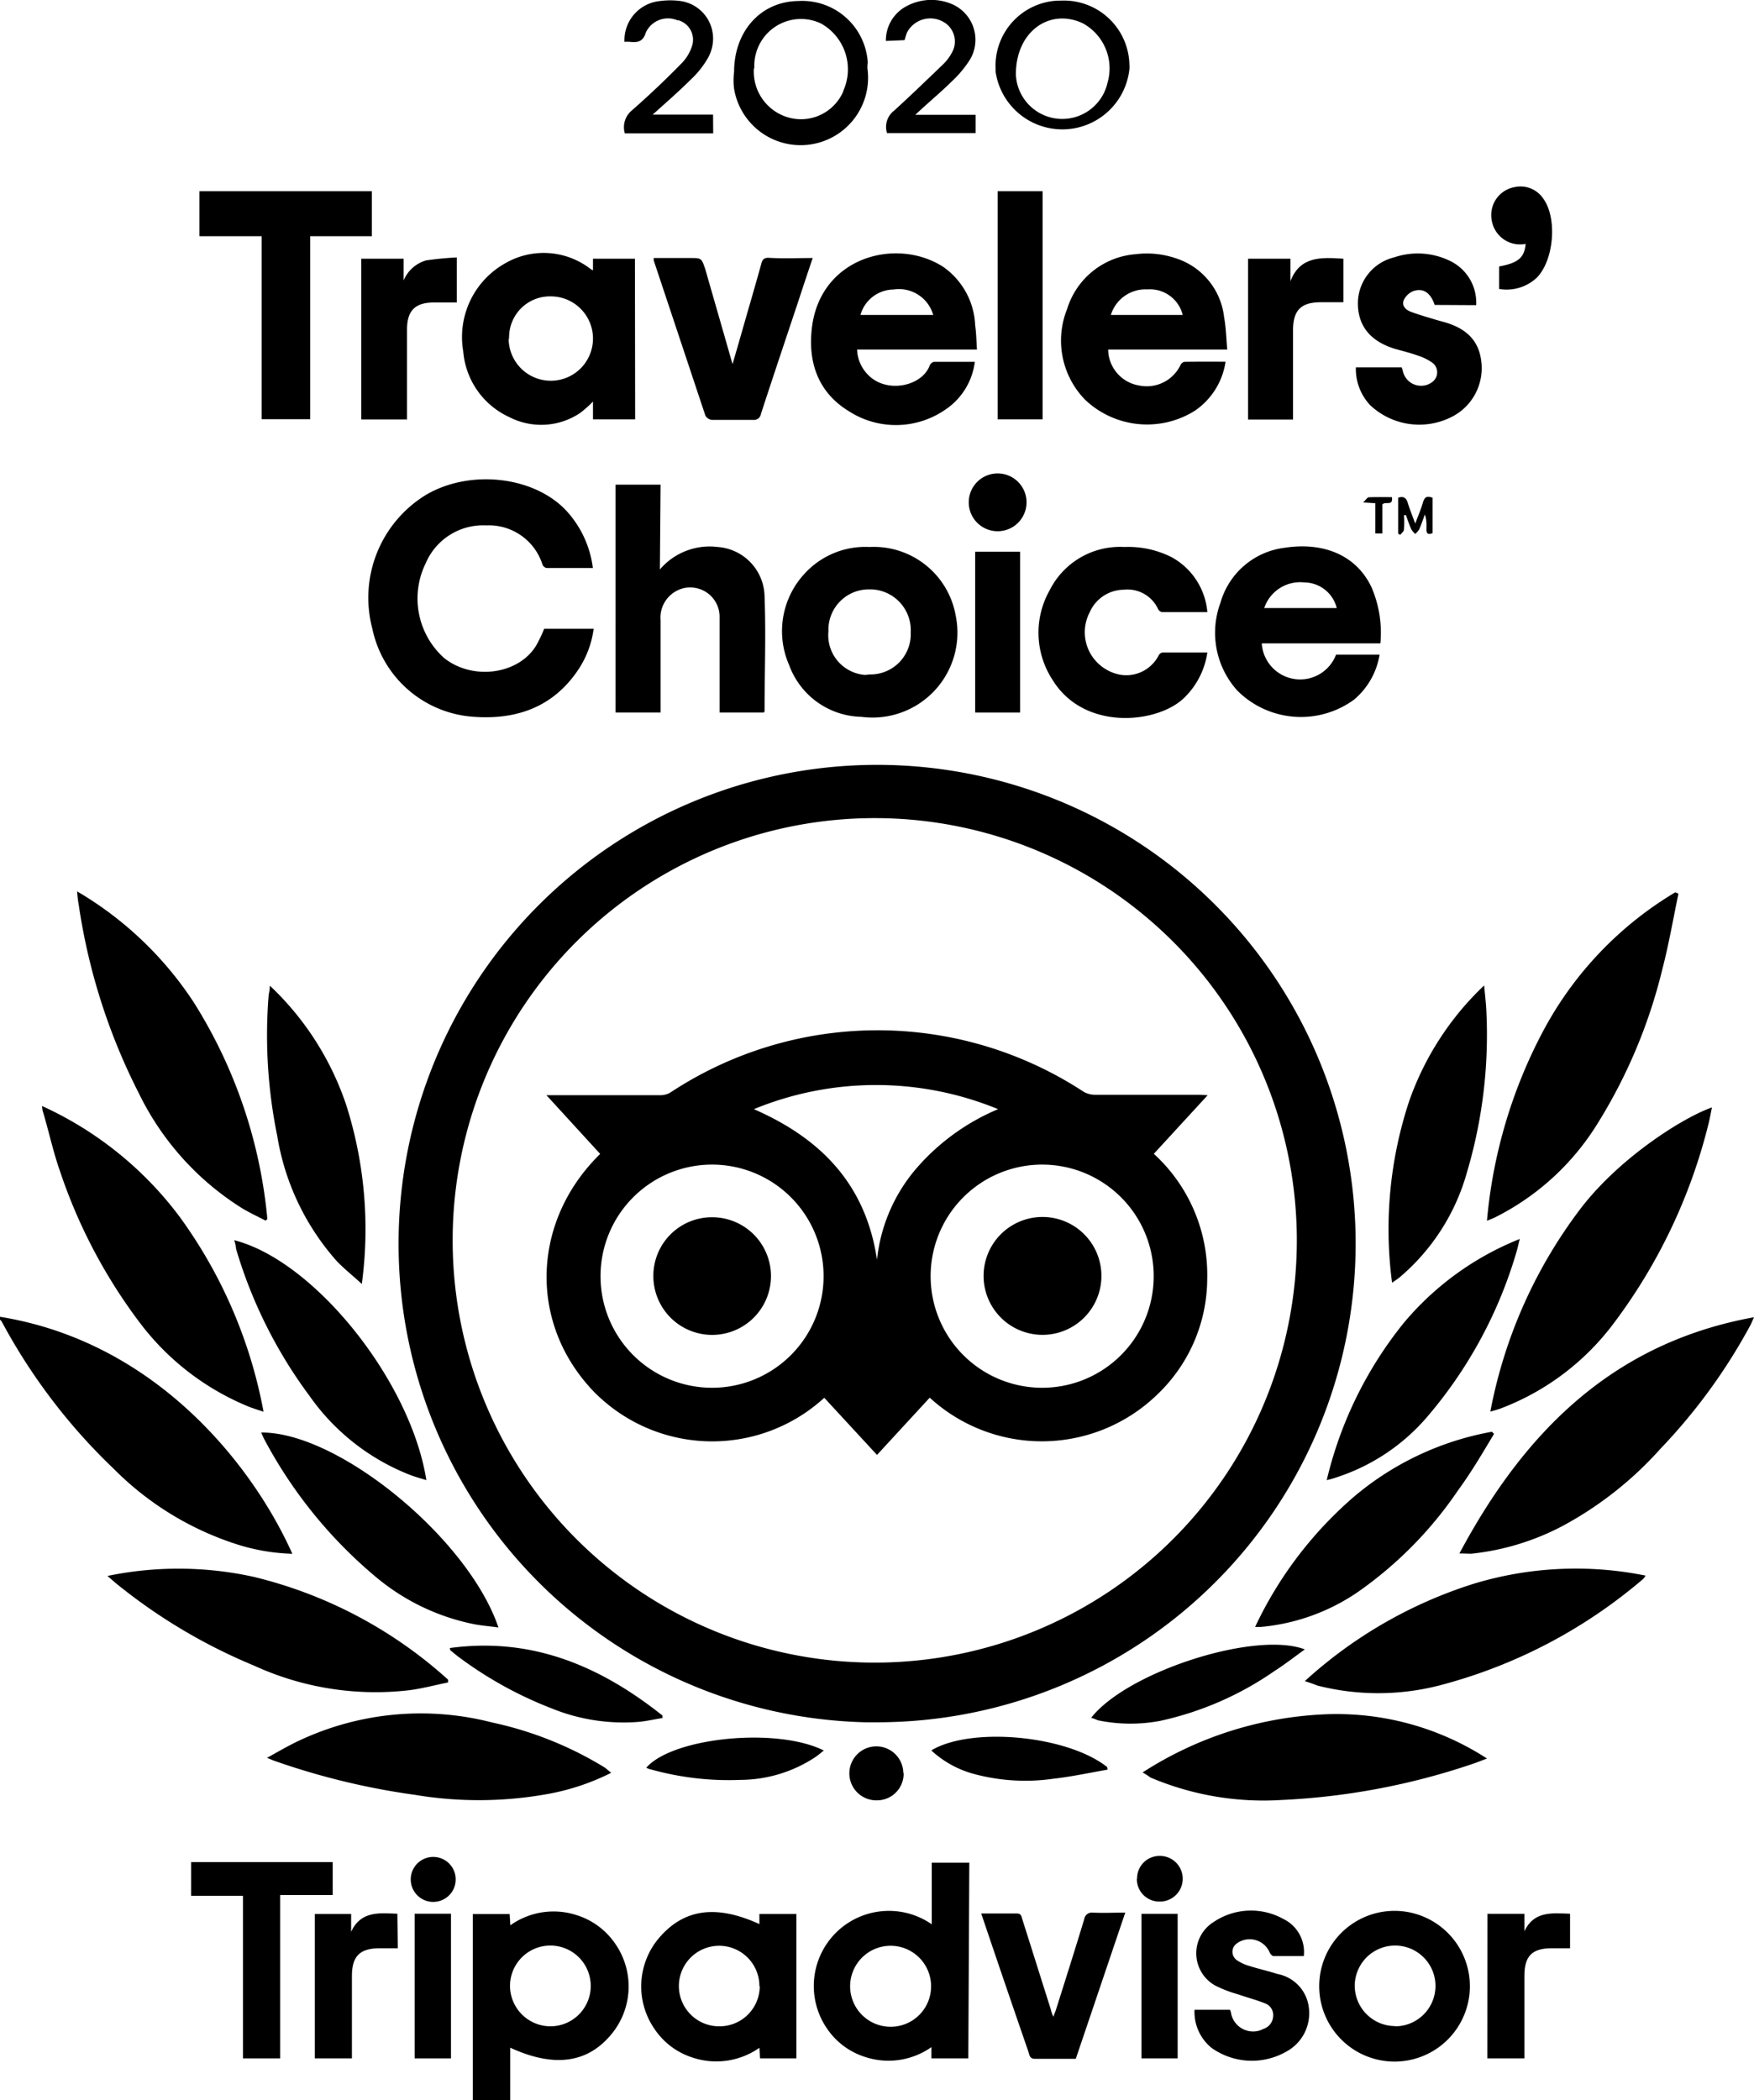 <svg id="Capa_1" data-name="Capa 1" xmlns="http://www.w3.org/2000/svg" viewBox="0 0 156 186.73"><title>Mesa de trabajo 1</title><path d="M0,117.07c14.11,2.28,22.64,13.53,26,21.07a17.93,17.93,0,0,1-5.23-.94,27.06,27.06,0,0,1-10.63-6.59,52.09,52.09,0,0,1-10-13.14.57.57,0,0,0-.16-.15Z"/><path d="M35.45,110.53A42.56,42.56,0,1,1,78,153.12H77A42.54,42.54,0,0,1,35.45,110.53Zm4.81,0a37.54,37.54,0,1,0,0-.51Z"/><path d="M52.73,50.5H48.62a.51.51,0,0,1-.37-.3,5,5,0,0,0-5-3.49,5.55,5.55,0,0,0-5.39,3.37A7.1,7.1,0,0,0,39.5,58.5c2.5,2,6.57,1.5,8.17-1.08a12.47,12.47,0,0,0,.73-1.52h4.4a8.55,8.55,0,0,1-1.33,3.58C49.26,62.83,46,64,42.17,63.73a9.88,9.88,0,0,1-9.06-7.86A10.72,10.72,0,0,1,37.88,44c3.87-2.28,9.49-1.69,12.41,1.32A9.21,9.21,0,0,1,52.73,50.5Z"/><path d="M3.74,98.33A31.64,31.64,0,0,1,16,108.21a42.62,42.62,0,0,1,7.44,17.3c-.54-.18-.94-.3-1.34-.46a23.06,23.06,0,0,1-9.61-7.38,47.16,47.16,0,0,1-7.16-13.56c-.62-1.76-1-3.6-1.55-5.4C3.77,98.58,3.75,98.46,3.74,98.33Z"/><path d="M129.8,138.11c5.77-10.8,13.64-18.72,26.2-21-.13.29-.21.49-.3.67a50.61,50.61,0,0,1-8,11,32,32,0,0,1-8.75,6.9,22.39,22.39,0,0,1-8.06,2.45C130.58,138.14,130.29,138.11,129.8,138.11Z"/><path d="M6.86,79.25a31.34,31.34,0,0,1,10.37,9.86,43.62,43.62,0,0,1,6.55,19.27l-.16.14c-.72-.38-1.46-.71-2.15-1.14a24.88,24.88,0,0,1-9.1-10.14A54.08,54.08,0,0,1,7,80.43,10.1,10.1,0,0,1,6.86,79.25Z"/><path d="M132.55,125.5a43,43,0,0,1,8.15-18.21c3.51-4.5,9.12-8,11.56-8.83-.11.52-.19,1-.31,1.47a49,49,0,0,1-8.45,17.75,22.5,22.5,0,0,1-9.95,7.51C133.27,125.3,133,125.37,132.55,125.5Z"/><path d="M149.28,79.45c-.47,2.25-.86,4.53-1.44,6.75a46.67,46.67,0,0,1-5.78,13.73,22.58,22.58,0,0,1-9.07,8.29c-.2.1-.41.18-.74.31a44.22,44.22,0,0,1,5-16.87A31.72,31.72,0,0,1,149,79.33Z"/><path d="M9.56,140.11a31.13,31.13,0,0,1,13,.08,39.6,39.6,0,0,1,17.29,9.14v.25c-1.15.23-2.29.54-3.45.69a25.92,25.92,0,0,1-13.81-2.19,49.42,49.42,0,0,1-12.28-7.32Z"/><path d="M116.05,149.46a40.16,40.16,0,0,1,15-8.65,31.27,31.27,0,0,1,15.31-.73,1.94,1.94,0,0,1-.21.29A45.48,45.48,0,0,1,128,149.85a21.9,21.9,0,0,1-10.85,0C116.83,149.72,116.52,149.61,116.05,149.46Z"/><path d="M58.69,50.63a5.81,5.81,0,0,1,5.14-2A4.49,4.49,0,0,1,68,53.05c.13,3.38,0,6.77,0,10.16a.35.35,0,0,1-.06.14H64V54.93a2.61,2.61,0,0,0-2.52-2.7h0a2.45,2.45,0,0,0-1.07.19,2.69,2.69,0,0,0-1.66,2.72v8.21h-4V43.09h4Z"/><path d="M56.49,37.28H52.74V35.7a10.66,10.66,0,0,1-1.12,1,6.21,6.21,0,0,1-6.31.39,7.06,7.06,0,0,1-4.11-5.85A7.52,7.52,0,0,1,45,23.37a6.81,6.81,0,0,1,7.52.54.94.94,0,0,0,.22.12V23h3.73ZM45.24,30.13A3.75,3.75,0,1,0,49,26.35a3.63,3.63,0,0,0-3.72,3.54h0a.89.89,0,0,0,0,.23Z"/><path d="M54.36,157.61a20.64,20.64,0,0,1-5.4,1.84,34.41,34.41,0,0,1-12.06.12,64,64,0,0,1-12.43-3c-.19-.06-.37-.15-.72-.29.9-.5,1.66-.94,2.44-1.33a25.42,25.42,0,0,1,17.59-1.81,31.92,31.92,0,0,1,10,4Z"/><path d="M101.62,157.58a32.47,32.47,0,0,1,15.85-5.15,24.6,24.6,0,0,1,14.78,3.91c-.52.2-.91.36-1.31.49a61.58,61.58,0,0,1-17,3.2,25.71,25.71,0,0,1-11.62-2A5.33,5.33,0,0,0,101.62,157.58Z"/><path d="M122.77,57.2H112.22a3.42,3.42,0,0,0,6.61,1h3.87a6.61,6.61,0,0,1-2.27,4,8,8,0,0,1-10.38-.8,7.67,7.67,0,0,1-1.5-7.82,6.79,6.79,0,0,1,5.71-4.88c3.27-.51,6.32.53,7.73,3.53A10.2,10.2,0,0,1,122.77,57.2Zm-10.32-3.14h6.44A3,3,0,0,0,116,51.78a3.37,3.37,0,0,0-3.56,2.28Z"/><path d="M109,32.16a6.4,6.4,0,0,1-2.75,4.37,8,8,0,0,1-9.75-1,7.53,7.53,0,0,1-1.59-8.06A6.93,6.93,0,0,1,101,22.6a8,8,0,0,1,3.6.37,6.23,6.23,0,0,1,4.27,5.22c.17.93.19,1.88.28,2.89H98.56a3.28,3.28,0,0,0,2.74,3.19,3.33,3.33,0,0,0,3.7-1.83.49.49,0,0,1,.34-.27C106.53,32.15,107.73,32.16,109,32.16ZM98.8,28h6.39a3,3,0,0,0-3.14-2.27A3.22,3.22,0,0,0,98.8,28Z"/><path d="M86.89,31.08H76.23a3.35,3.35,0,0,0,1,2.27c1.64,1.66,4.77,1,5.46-.86a.54.54,0,0,1,.37-.32H86.7a6,6,0,0,1-2.7,4.3,7.72,7.72,0,0,1-8.5.09c-2.73-1.66-3.66-4.34-3.29-7.42.75-6.29,7.51-8.09,11.67-5.42a6.67,6.67,0,0,1,2.85,5.19C86.83,29.6,86.84,30.3,86.89,31.08ZM83,28a3.17,3.17,0,0,0-3.54-2.26A3.09,3.09,0,0,0,76.53,28Z"/><path d="M77.33,48.63A7.4,7.4,0,0,1,85,54.73a7.55,7.55,0,0,1-8.38,9,7,7,0,0,1-6.43-4.59A7.51,7.51,0,0,1,71.56,51,7.32,7.32,0,0,1,77.33,48.63Zm0,11.33A3.58,3.58,0,0,0,81,56.51v-.32a3.63,3.63,0,0,0-3.46-3.79h-.18a3.59,3.59,0,0,0-3.68,3.49v.25A3.54,3.54,0,0,0,76.88,60H77Z"/><path d="M86.12,183H82.84v-1a6.64,6.64,0,0,1-6,.84,6.43,6.43,0,0,1-3.36-2.6,6.68,6.68,0,0,1,9.39-9.16V165.6h3.34Zm-3.31-6.43a3.6,3.6,0,1,0-3.62,3.62h.08a3.59,3.59,0,0,0,3.54-3.64h0Z"/><path d="M33.07,17v4H27.59V37.27H23.27V21H17.74V17Z"/><path d="M45.38,182.05v4.68H42.05V170.17h3.28l.06,1a6.62,6.62,0,0,1,5.91-.9,6.49,6.49,0,0,1,3.42,2.54,6.65,6.65,0,0,1-.39,8.1Q51.15,184.71,45.38,182.05Zm3.59-1.9a3.59,3.59,0,1,0-3.61-3.58h0A3.61,3.61,0,0,0,49,180.15h0Z"/><path d="M107.38,54.42h-4a.49.49,0,0,1-.37-.25,3,3,0,0,0-3.09-1.74,3.34,3.34,0,0,0-3,2,3.83,3.83,0,0,0,1.59,5.16,3.52,3.52,0,0,0,.63.27,3.23,3.23,0,0,0,3.9-1.57.51.51,0,0,1,.34-.28h4a7,7,0,0,1-2.21,4.17c-2.47,2.18-8.78,2.75-11.54-1.71a7.66,7.66,0,0,1-.27-8A7,7,0,0,1,100,48.63a8.57,8.57,0,0,1,4.19.9A6.15,6.15,0,0,1,107.38,54.42Z"/><path d="M23.23,127.36c6.84-.07,18.42,9.41,21.1,17.33-.78-.11-1.5-.16-2.21-.3a19.6,19.6,0,0,1-8.81-4.29,41,41,0,0,1-9.82-12.17C23.4,127.75,23.32,127.56,23.23,127.36Z"/><path d="M132.88,127.48c-1,1.66-2,3.38-3.19,5a34.89,34.89,0,0,1-8.94,9.07,18.14,18.14,0,0,1-8.58,3.09,4.86,4.86,0,0,1-.54,0,34.84,34.84,0,0,1,8.94-11.7,26.16,26.16,0,0,1,12.12-5.65Z"/><path d="M132,87.61c.08.89.17,1.62.2,2.35a42.94,42.94,0,0,1-1.74,14.3,18.85,18.85,0,0,1-6,9.32c-.17.14-.36.26-.65.46a36.2,36.2,0,0,1,1.52-16.14A26,26,0,0,1,132,87.61Z"/><path d="M24,87.63a25.91,25.91,0,0,1,6.79,10.6,36.39,36.39,0,0,1,1.39,15.92c-.82-.75-1.56-1.34-2.2-2A22.08,22.08,0,0,1,24.66,101,44.57,44.57,0,0,1,23.9,88.4,3.44,3.44,0,0,0,24,87.63Z"/><path d="M118,131.59a35.1,35.1,0,0,1,6.87-14,26,26,0,0,1,10.3-7.44c-.11.41-.17.7-.25,1a39.61,39.61,0,0,1-8.06,14.9,17.88,17.88,0,0,1-8.07,5.32A6.54,6.54,0,0,1,118,131.59Z"/><path d="M20.83,110.26c7.13,1.82,15.7,12.51,17.09,21.33-.53-.16-1-.29-1.47-.47a19.67,19.67,0,0,1-8.91-7A41.67,41.67,0,0,1,21,111.05,3.53,3.53,0,0,0,20.83,110.26Z"/><path d="M67.54,171.06v-.9h3.29V183H67.6l-.06-.94a6.68,6.68,0,0,1-6,.85,6.41,6.41,0,0,1-3.34-2.54,6.65,6.65,0,0,1,.35-8C60.78,169.71,63.65,169.29,67.54,171.06Zm0,5.52A3.58,3.58,0,1,0,64,180.15h0a3.57,3.57,0,0,0,3.57-3.57h0Z"/><path d="M127.6,27.11c-.36-1.07-1-1.53-1.9-1.23a1.59,1.59,0,0,0-.86.83c-.18.46.18.84.62,1,.77.29,1.56.51,2.35.75l.47.13c1.82.48,3.18,1.43,3.45,3.43a4.85,4.85,0,0,1-2.53,5,6.37,6.37,0,0,1-7.34-1,4.71,4.71,0,0,1-1.27-3.36h4.07a2.4,2.4,0,0,1,.12.38,1.66,1.66,0,0,0,2,1.21,1.54,1.54,0,0,0,.58-.27,1.07,1.07,0,0,0,.27-1.49h0a1,1,0,0,0-.25-.25,4.62,4.62,0,0,0-1.26-.62c-.64-.23-1.31-.4-2-.59-2.19-.65-3.32-2-3.35-4A4.22,4.22,0,0,1,124,22.88a6.54,6.54,0,0,1,5.11.39,4.11,4.11,0,0,1,2.18,3.86Z"/><path d="M72.28,22.94c-.44,1.31-.85,2.53-1.25,3.76-1.12,3.36-2.25,6.72-3.35,10.09a.63.63,0,0,1-.71.54H63.31a.78.78,0,0,1-.57-.37q-2.33-7-4.6-13.81v-.21h3.25c1,0,1,0,1.34,1,.79,2.76,1.59,5.52,2.42,8.43.33-1.11.61-2.09.89-3.07.57-2,1.14-3.92,1.68-5.89.11-.37.25-.49.63-.49C69.64,23,70.92,22.94,72.28,22.94Z"/><path d="M130.73,176.61a6.7,6.7,0,1,1,0-.05Zm-6.66,3.54a3.59,3.59,0,1,0-3.58-3.6h0a3.6,3.6,0,0,0,3.58,3.58Z"/><path d="M24.92,183H21.61V168.55H17v-3H29.59v2.93H24.92Z"/><path d="M88.73,17h4V37.28h-4Z"/><path d="M106.24,178.68h3.15a.7.7,0,0,1,.08.2,2,2,0,0,0,2.26,1.71h0a1.8,1.8,0,0,0,.63-.21,1.23,1.23,0,0,0,.87-1.1,1.11,1.11,0,0,0-.74-1.18c-.78-.31-1.6-.52-2.4-.8a11,11,0,0,1-2-.77,3.28,3.28,0,0,1-.14-5.66,5.93,5.93,0,0,1,6.18-.27,3.26,3.26,0,0,1,1.83,3.3h-2.7c-.12,0-.29-.19-.34-.33a1.94,1.94,0,0,0-2.55-1h0a1.79,1.79,0,0,0-.44.27.9.9,0,0,0-.1,1.27h0a.77.77,0,0,0,.19.17,3.79,3.79,0,0,0,1.12.51c.82.26,1.67.45,2.49.71a3.45,3.45,0,0,1,2.79,3.1,3.87,3.87,0,0,1-2,3.79,6.18,6.18,0,0,1-6.66-.32A4.11,4.11,0,0,1,106.24,178.68Z"/><path d="M87.27,170.12h3.17c.4,0,.4.26.48.5.85,2.67,1.69,5.35,2.53,8a3.32,3.32,0,0,0,.23.68c.12-.31.2-.49.25-.67.84-2.65,1.68-5.3,2.5-8a.69.69,0,0,1,.76-.59h0c.93.05,1.85,0,2.89,0l-4.4,13H92.05c-.47,0-.48-.32-.57-.59-1.17-3.39-2.33-6.77-3.48-10.17C87.76,171.57,87.52,170.87,87.27,170.12Z"/><path d="M36.19,37.29H32.13V23H35.9v1.93a3.09,3.09,0,0,1,2-1.78c.91-.13,1.82-.22,2.73-.26v4h-2c-1.7,0-2.43.71-2.43,2.41v8Z"/><path d="M119.48,23v3.87h-2c-1.77,0-2.47.7-2.48,2.48V37.3h-4V23h3.77v2C115.64,22.74,117.54,22.88,119.48,23Z"/><path d="M40,146.52c7.31-1,13.4,1.61,18.92,6v.22c-.73.12-1.46.29-2.19.35A17,17,0,0,1,49,151.86a34.7,34.7,0,0,1-8.29-4.61c-.25-.19-.48-.39-.72-.59C40.06,146.68,40.06,146.63,40,146.52Z"/><path d="M97.05,152.72c3.2-4.09,14.6-7.76,19-6.08-.94.68-1.8,1.35-2.71,1.93A28.41,28.41,0,0,1,103.16,153a14.29,14.29,0,0,1-5.53-.06A4.07,4.07,0,0,0,97.05,152.72Z"/><path d="M86.73,49.05h4v14.3h-4Z"/><path d="M77.15,6.08A6,6,0,0,1,65.29,7.9a5.88,5.88,0,0,1,0-1.51h0c0-3.6,2.36-6.26,5.71-6.3a5.84,5.84,0,0,1,6.18,5.48h0C77.15,5.72,77.15,5.9,77.15,6.08Zm-10.1,0a4.24,4.24,0,0,0,2.53,4.17A4.1,4.1,0,0,0,75,8.13l0-.05a4.66,4.66,0,0,0-2-6,4.15,4.15,0,0,0-5.52,2,4.23,4.23,0,0,0-.39,2Z"/><path d="M94.51.05a5.83,5.83,0,0,1,5.94,5.72h0a2.29,2.29,0,0,1,0,.37,6,6,0,0,1-11.9.25V6.17A5.8,5.8,0,0,1,94,.06ZM90.35,6.62a4.13,4.13,0,0,0,8.16.71,4.56,4.56,0,0,0-2.23-5.27C93.37.71,90.35,2.77,90.35,6.62Z"/><path d="M132.29,170.15h3.29v1.54c.87-1.82,2.47-1.6,4.06-1.55v3.07H138c-1.74,0-2.42.7-2.42,2.44V183h-3.3Z"/><path d="M35.38,173.21H33.75c-1.74,0-2.45.71-2.45,2.44V183H28V170.16h3.23v1.58c.87-1.87,2.5-1.66,4.11-1.6Z"/><path d="M36.88,170.14h3.23V183H36.88Z"/><path d="M104.74,183h-3.22V170.15h3.22Z"/><path d="M63.43,11.85H55.57a1.93,1.93,0,0,1,.59-2c1.52-1.33,3-2.73,4.41-4.17a3.88,3.88,0,0,0,1-1.66A1.8,1.8,0,0,0,60.33,1.8h-.09a2.17,2.17,0,0,0-2.79,1.07c-.26.85-.74.93-1.44.85a3.69,3.69,0,0,0-.47,0A3.5,3.5,0,0,1,58.72.09a6.71,6.71,0,0,1,1.79,0,3.37,3.37,0,0,1,2.88,3.8h0A3.6,3.6,0,0,1,63,5.09a8.07,8.07,0,0,1-1.58,2c-1,1-2.15,2-3.37,3.1h5.37Z"/><path d="M78.79,3.64A3.44,3.44,0,0,1,80.7.51a4.67,4.67,0,0,1,4-.13,3.45,3.45,0,0,1,1.76,4.55,3.81,3.81,0,0,1-.29.52,9.88,9.88,0,0,1-1.51,1.78c-.84.83-1.74,1.59-2.61,2.38l-.65.6h5.37v1.62H78.89a1.82,1.82,0,0,1,.64-2C81,8.49,82.46,7.08,83.9,5.7a4.09,4.09,0,0,0,.75-1A2,2,0,0,0,84,2l-.2-.11a2.34,2.34,0,0,0-3.13,1h0c-.08.2-.14.43-.22.68Z"/><path d="M73.27,155.63c-.28.22-.52.43-.79.61a12.17,12.17,0,0,1-6.59,2,25.72,25.72,0,0,1-8-.93,1.36,1.36,0,0,1-.41-.15C59.82,154.47,69.08,153.53,73.27,155.63Z"/><path d="M98.51,157.33c-1.61.28-3.22.63-4.84.81a17.52,17.52,0,0,1-7.06-.43,9,9,0,0,1-3.78-2.09c3.57-2.14,12.1-1.33,15.64,1.48Z"/><path d="M135.69,21.68a2.55,2.55,0,0,1-3-2,2.6,2.6,0,0,1,0-1.11,2.51,2.51,0,0,1,2-1.93,2.44,2.44,0,0,1,2.59,1.05c1.24,1.75.92,5.46-.6,7a3.93,3.93,0,0,1-3.35,1v-2C135,23.38,135.58,22.93,135.69,21.68Z"/><path d="M88.76,42.09a2.57,2.57,0,1,1-2.6,2.57,2.57,2.57,0,0,1,2.6-2.57Z"/><path d="M80.37,157.68A2.37,2.37,0,0,1,78,160.06h0a2.4,2.4,0,1,1,2.34-2.46v0Z"/><path d="M40.53,167.12a2,2,0,1,1,0-.06Z"/><path d="M101.13,167a2,2,0,0,1,2-2h.08a2,2,0,0,1-.1,4.06,2,2,0,0,1-2-2Z"/><path d="M124.87,45.81a8.69,8.69,0,0,1,0,1.25c0,.18-.21.33-.33.49l-.19-.11V44.25c.47-.16.72,0,.86.47s.41,1.15.66,1.83c.25-.67.5-1.24.67-1.83s.38-.63.87-.47V47.4c-.63.24-.53-.22-.54-.57a3.09,3.09,0,0,0-.14-1.09c-.17.44-.31.88-.5,1.31a1.82,1.82,0,0,1-.36.42,1.87,1.87,0,0,1-.36-.43c-.18-.41-.32-.83-.47-1.25Z"/><path d="M123.8,44.2c.11.84-.56.34-.85.64v2.59h-.63V44.74l-1.08-.07c.24-.23.36-.45.49-.46C122.4,44.18,123.08,44.2,123.8,44.2Z"/><path d="M107.41,97.37l-4.79,5.21a14.57,14.57,0,0,1,4.75,11.12A14.26,14.26,0,0,1,103,123.91a14.75,14.75,0,0,1-20.31.35L78,129.35l-4.69-5.08a14.75,14.75,0,0,1-20.84-.91h0l-.26-.3C47,117,47.5,108.34,53.38,102.59L48.6,97.37H58.76a1.73,1.73,0,0,0,.91-.27A33.45,33.45,0,0,1,96.28,97a2,2,0,0,0,1.07.33h9.36Zm-44.09,6.17a9.92,9.92,0,1,0,9.93,9.91,9.92,9.92,0,0,0-9.93-9.91Zm19.45,9.9a9.92,9.92,0,1,0,9.94-9.9h0A9.92,9.92,0,0,0,82.77,113.44ZM78,112a14.8,14.8,0,0,1,3.57-8.2,19.64,19.64,0,0,1,7.2-5.19,28.56,28.56,0,0,0-21.72,0C73,101.21,77,105.28,78,112Z"/><path d="M63.41,108.22a5.23,5.23,0,1,1-5.3,5.16h0v-.05A5.21,5.21,0,0,1,63.41,108.22Z"/><path d="M87.48,113.39a5.24,5.24,0,1,1,0,.09Z"/></svg>